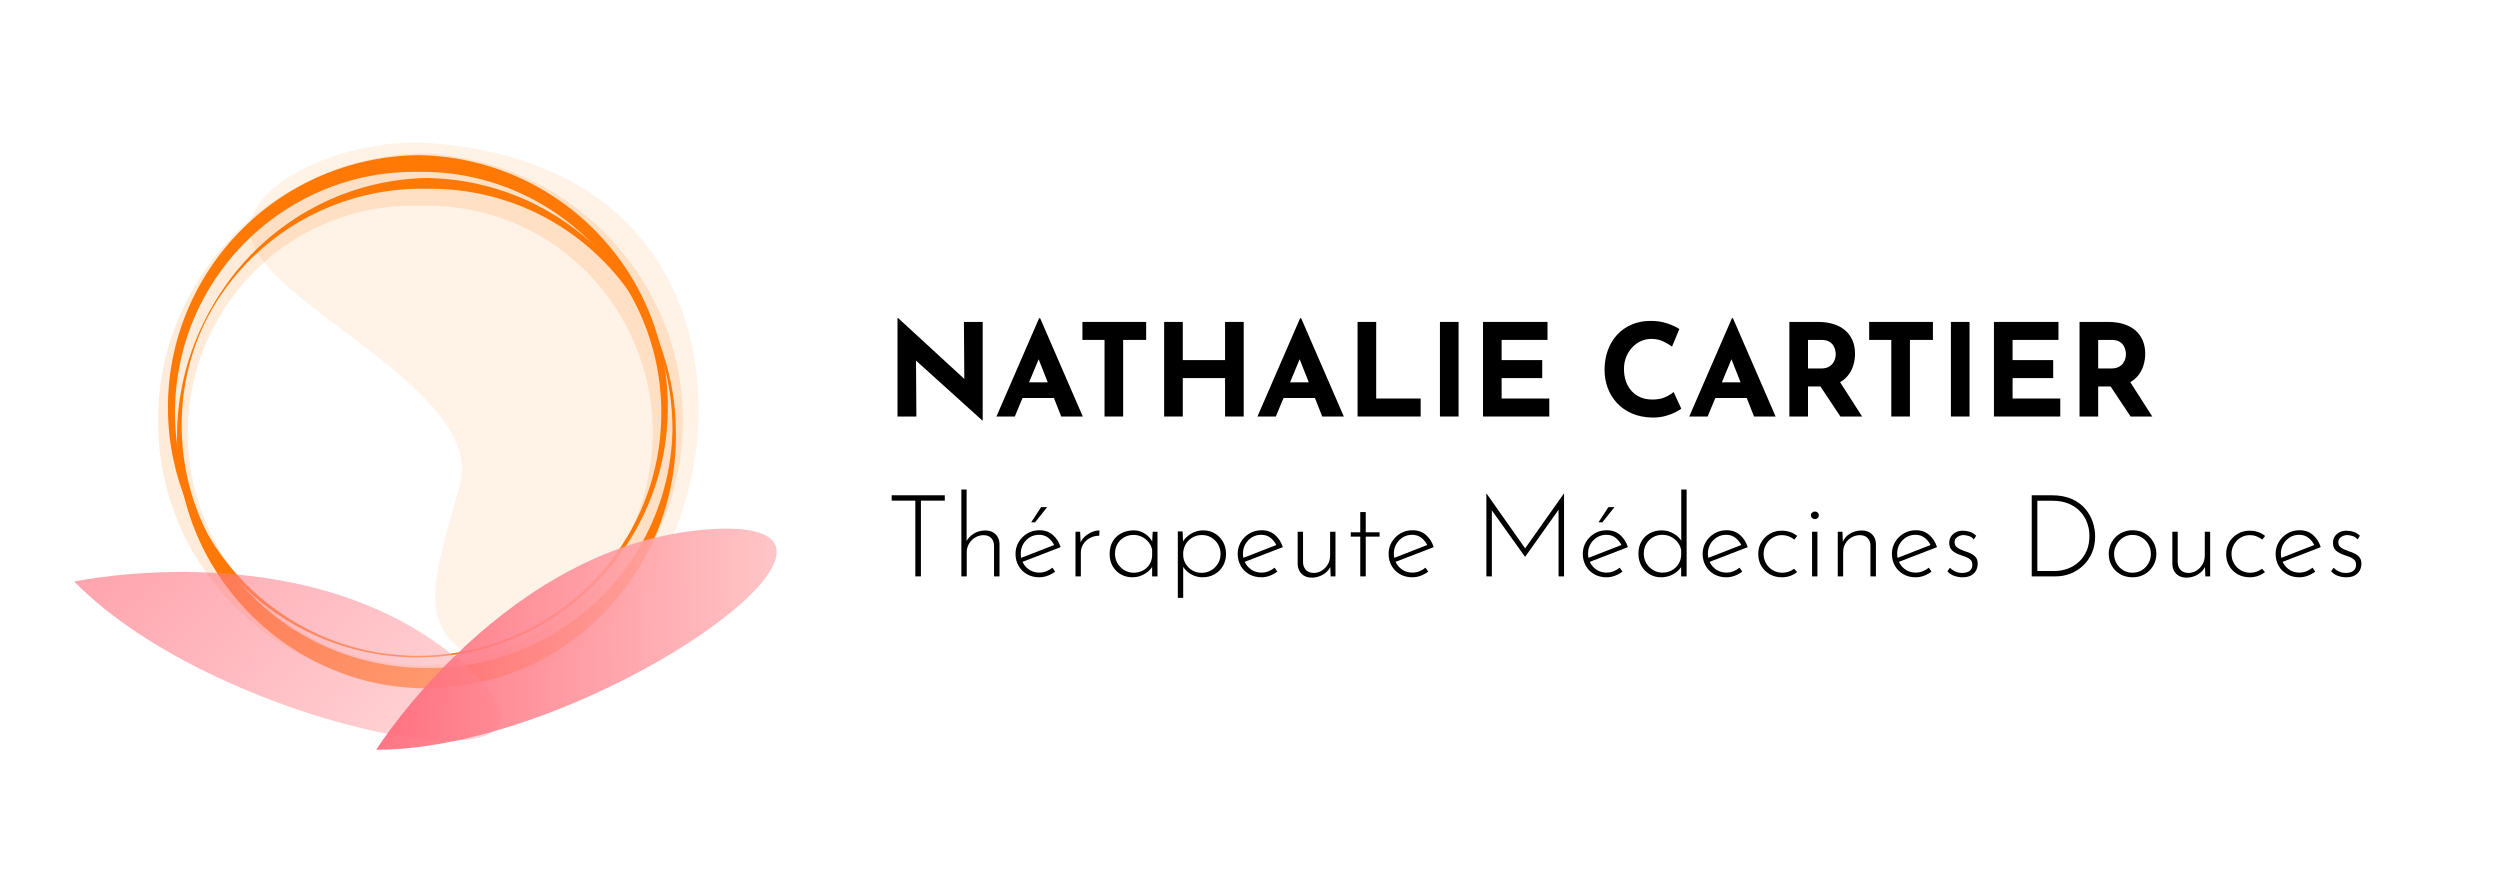 <?xml version="1.0" encoding="UTF-8" standalone="no"?><!DOCTYPE svg PUBLIC "-//W3C//DTD SVG 1.1//EN" "http://www.w3.org/Graphics/SVG/1.1/DTD/svg11.dtd"><svg width="100%" height="100%" viewBox="0 0 1459 521" version="1.1" xmlns="http://www.w3.org/2000/svg" xmlns:xlink="http://www.w3.org/1999/xlink" xml:space="preserve" xmlns:serif="http://www.serif.com/" style="fill-rule:evenodd;clip-rule:evenodd;stroke-linejoin:round;stroke-miterlimit:2;"><g id="LOGO"><path d="M250.889,83.505c-43.535,-3.166 -98.997,18.633 -104.831,46.484c-8.856,42.275 138.914,94.032 122.189,153.67c-16.724,59.638 -29.659,90.366 27.076,107.228c17.982,5.344 47.529,-12.907 71.451,-37.801c64.302,-66.914 71.264,-255.973 -115.885,-269.581Z" style="fill:#ffc088;fill-opacity:0.2;"/><g id="ENERGIE"><path d="M246.034,90.592l-2.073,-0.043c-16.822,0.232 -32.952,3.243 -47.964,8.609c-15.49,5.536 -29.795,13.542 -42.405,23.594c-17.451,13.908 -31.671,31.677 -41.361,52.004c-9.318,19.548 -14.473,41.448 -14.214,64.547c0.195,19.782 4.331,38.604 11.645,55.742c7.551,17.693 18.481,33.592 32.011,46.854c6.163,6.06 12.864,11.574 20.026,16.46c7.109,4.851 14.669,9.085 22.606,12.624c9.25,4.153 19.015,7.35 29.166,9.502c9.835,2.086 20.033,3.193 30.49,3.173c16.622,0.034 32.59,-2.77 47.475,-7.897c15.442,-5.319 29.724,-13.144 42.321,-23.035c5.218,-4.089 10.144,-8.534 14.757,-13.284c4.615,-4.753 8.915,-9.813 12.855,-15.158c8.929,-12.094 16.008,-25.632 20.876,-40.188c4.714,-14.092 7.349,-29.14 7.51,-44.793c0.141,-12.425 -1.292,-24.502 -4.081,-36.057c-2.891,-11.98 -7.253,-23.393 -12.889,-34.038c-2.401,-4.535 -5.035,-8.926 -7.882,-13.166c-2.861,-4.259 -5.941,-8.358 -9.221,-12.288c-13.545,-16.255 -30.546,-29.527 -49.856,-38.77c-18.176,-8.701 -38.405,-13.793 -59.792,-14.392Zm-5.028,9.675c-14.737,0.1 -28.948,2.481 -42.282,6.853c-14.802,4.854 -28.524,12.12 -40.702,21.335c-17.023,12.884 -31.054,29.54 -40.784,48.762c-9.455,18.679 -14.863,39.754 -15.113,62.086c-0.191,19.3 3.471,37.746 10.298,54.594c7.1,17.521 17.608,33.31 30.68,46.567c6.002,6.068 12.542,11.603 19.545,16.525c6.968,4.898 14.392,9.192 22.198,12.803c9.138,4.198 18.791,7.475 28.845,9.672c9.755,2.131 19.884,3.245 30.27,3.264c16.504,-0.033 32.361,-2.839 47.104,-8.031c15.26,-5.374 29.319,-13.301 41.702,-23.219c5.11,-4.101 9.937,-8.54 14.432,-13.296c4.49,-4.749 8.647,-9.813 12.452,-15.144c8.574,-12.031 15.338,-25.438 19.855,-39.83c4.346,-13.852 6.599,-28.612 6.442,-43.905c-0.138,-12.067 -1.778,-23.765 -4.754,-34.919c-3.067,-11.492 -7.563,-22.396 -13.26,-32.529c-2.416,-4.299 -5.053,-8.455 -7.891,-12.459c-2.845,-4.013 -5.896,-7.868 -9.134,-11.554c-13.304,-15.124 -29.797,-27.356 -48.415,-35.642c-17.871,-7.954 -37.705,-12.221 -58.533,-11.923l-1.479,-0.013l-1.476,0.003Z" style="fill:#ff7905;"/><path d="M249.075,103.884c-40.399,0.821 -76.58,17.937 -102.664,44.856c-10.533,10.871 -19.341,23.357 -26.284,36.968c-5.12,10.036 -9.264,20.662 -12.116,31.832c-2.772,10.855 -4.424,22.177 -4.656,33.865c-1,40.608 14.686,77.759 40.726,104.994c18.729,19.588 42.812,34.111 69.948,41.003c11.217,2.848 22.971,4.272 35.046,4.356c20.334,-0.247 39.731,-4.389 57.282,-12.061c18.063,-7.896 34.154,-19.411 47.518,-33.493c18.39,-19.379 31.483,-43.707 37.268,-70.694c2.354,-10.981 3.548,-22.389 3.306,-34.105c-0.083,-15.664 -2.752,-30.704 -7.317,-44.854c-7.127,-22.094 -19.139,-41.981 -34.98,-58.223c-26.219,-26.882 -62.6,-43.83 -103.077,-44.444Zm0,6.296c39.214,-0.595 75.014,14.767 101.058,40.168c15.998,15.603 28.436,34.943 35.554,56.673c4.572,13.958 6.843,28.91 6.761,44.384c-0.99,39.181 -17.69,74.282 -44.038,99.335c-13.206,12.556 -28.89,22.41 -46.11,29.184c-16.484,6.484 -34.421,10.102 -53.225,9.874c-11.135,0.077 -21.963,-1.205 -32.369,-3.57c-10.778,-2.45 -21.101,-6.07 -30.814,-10.793c-13.251,-6.444 -25.393,-14.819 -35.956,-24.89c-26.257,-25.033 -42.923,-60.045 -43.886,-99.14c-0.228,-11.527 0.857,-22.77 3.271,-33.551c2.501,-11.172 6.307,-21.882 11.403,-31.84c6.905,-13.492 16.1,-25.631 26.882,-36.079c26.185,-25.372 62.172,-40.553 101.469,-39.755Z" style="fill:#ff7905;"/><path d="M245.315,89.539c-43.587,1.351 -82.627,19.837 -110.382,49.265c-27.168,28.805 -43.804,67.714 -42.63,110.382c0.86,41.911 18.587,79.437 46.482,106.53c27.582,26.789 65.081,43.533 106.53,43.175c41.467,0.407 79.013,-16.295 106.624,-43.081c27.935,-27.1 45.661,-64.676 46.522,-106.624c1.15,-42.695 -15.515,-81.623 -42.716,-110.43c-27.778,-29.417 -66.834,-47.891 -110.43,-49.217Zm-0,30.548c36.119,-1.098 69.332,12.381 93.704,35.395c24.972,23.581 40.898,56.692 41.895,93.704c0.775,37.749 -13.702,72.371 -38.089,97.51c-24.686,25.447 -59.293,41.156 -97.51,41.531c-38.236,-0.33 -72.892,-15.993 -97.604,-41.437c-24.426,-25.149 -38.905,-59.818 -38.13,-97.604c1.019,-37.041 16.976,-70.167 41.982,-93.752c24.393,-23.006 57.623,-36.466 93.752,-35.347Z" style="fill:#ff7905;fill-opacity:0.15;"/></g><path d="M43.338,339.396c0,-0 140.632,-30.31 229.187,50.028c88.555,80.337 -142.815,38.47 -229.187,-50.028Z" style="fill:url(#_Linear1);"/><path d="M219.552,437.555c-0,0 76.725,-121.693 196.082,-128.768c119.357,-7.075 -72.421,128.963 -196.082,128.768Z" style="fill:url(#_Linear2);"/></g><g><path d="M573.199,245.325l-41.85,-37.8l3.225,1.8l0.225,33.75l-11.025,0l-0,-57.375l0.45,0l40.95,37.65l-2.4,-1.05l-0.225,-34.425l10.95,0l-0,57.45l-0.3,0Z" style="fill-rule:nonzero;"/><path d="M581.524,243.075l24.9,-57.375l0.6,0l24.9,57.375l-12.6,0l-15.9,-40.35l7.875,-5.4l-19.05,45.75l-10.725,0Zm17.025,-19.95l16.575,0l3.825,9.15l-23.775,0l3.375,-9.15Z" style="fill-rule:nonzero;"/><path d="M631.699,187.875l37.2,0l-0,10.5l-13.425,0l-0,44.7l-10.875,0l-0,-44.7l-12.9,0l-0,-10.5Z" style="fill-rule:nonzero;"/><path d="M725.824,187.875l-0,55.2l-10.875,0l-0,-22.425l-24.675,0l-0,22.425l-10.875,0l-0,-55.2l10.875,0l-0,22.275l24.675,0l-0,-22.275l10.875,0Z" style="fill-rule:nonzero;"/><path d="M733.849,243.075l24.9,-57.375l0.6,0l24.9,57.375l-12.6,0l-15.9,-40.35l7.875,-5.4l-19.05,45.75l-10.725,0Zm17.025,-19.95l16.575,0l3.825,9.15l-23.775,0l3.375,-9.15Z" style="fill-rule:nonzero;"/><path d="M792.274,187.875l10.875,0l-0,44.7l25.95,0l-0,10.5l-36.825,0l-0,-55.2Z" style="fill-rule:nonzero;"/><rect x="840.349" y="187.875" width="10.875" height="55.2" style="fill-rule:nonzero;"/><path d="M865.474,187.875l37.65,0l-0,10.5l-26.775,0l-0,11.775l23.7,0l-0,10.5l-23.7,0l-0,11.925l27.825,0l-0,10.5l-38.7,0l-0,-55.2Z" style="fill-rule:nonzero;"/><path d="M981.199,238.5c-0.6,0.5 -1.713,1.175 -3.338,2.025c-1.625,0.85 -3.612,1.6 -5.962,2.25c-2.35,0.65 -4.95,0.95 -7.8,0.9c-4.35,-0.1 -8.238,-0.887 -11.663,-2.362c-3.425,-1.475 -6.325,-3.488 -8.7,-6.038c-2.375,-2.55 -4.187,-5.475 -5.437,-8.775c-1.25,-3.3 -1.875,-6.825 -1.875,-10.575c-0,-4.2 0.637,-8.05 1.912,-11.55c1.275,-3.5 3.1,-6.525 5.475,-9.075c2.375,-2.55 5.213,-4.525 8.513,-5.925c3.3,-1.4 6.95,-2.1 10.95,-2.1c3.7,0 6.975,0.5 9.825,1.5c2.85,1 5.175,2.075 6.975,3.225l-4.275,10.275c-1.25,-0.95 -2.913,-1.937 -4.988,-2.962c-2.075,-1.025 -4.462,-1.538 -7.162,-1.538c-2.1,0 -4.113,0.438 -6.038,1.313c-1.925,0.875 -3.625,2.112 -5.1,3.712c-1.475,1.6 -2.637,3.463 -3.487,5.588c-0.85,2.125 -1.275,4.437 -1.275,6.937c-0,2.65 0.387,5.075 1.162,7.275c0.775,2.2 1.888,4.088 3.338,5.663c1.45,1.575 3.187,2.787 5.212,3.637c2.025,0.85 4.313,1.275 6.863,1.275c2.95,0 5.475,-0.475 7.575,-1.425c2.1,-0.95 3.7,-1.95 4.8,-3l4.5,9.75Z" style="fill-rule:nonzero;"/><path d="M985.849,243.075l24.9,-57.375l0.6,0l24.9,57.375l-12.6,0l-15.9,-40.35l7.875,-5.4l-19.05,45.75l-10.725,0Zm17.025,-19.95l16.575,0l3.825,9.15l-23.775,0l3.375,-9.15Z" style="fill-rule:nonzero;"/><path d="M1061,187.875c3.45,0 6.525,0.438 9.225,1.313c2.7,0.875 4.962,2.125 6.787,3.75c1.825,1.625 3.213,3.575 4.163,5.85c0.95,2.275 1.425,4.837 1.425,7.687c-0,2.25 -0.338,4.5 -1.013,6.75c-0.675,2.25 -1.775,4.3 -3.3,6.15c-1.525,1.85 -3.537,3.338 -6.037,4.463c-2.5,1.125 -5.6,1.687 -9.3,1.687l-7.8,0l-0,17.55l-10.875,0l-0,-55.2l16.725,0Zm1.875,27.15c1.65,0 3.025,-0.275 4.125,-0.825c1.1,-0.55 1.962,-1.25 2.587,-2.1c0.625,-0.85 1.075,-1.737 1.35,-2.662c0.275,-0.925 0.413,-1.788 0.413,-2.588c-0,-0.6 -0.088,-1.362 -0.263,-2.287c-0.175,-0.925 -0.537,-1.863 -1.087,-2.813c-0.55,-0.95 -1.388,-1.75 -2.513,-2.4c-1.125,-0.65 -2.637,-0.975 -4.537,-0.975l-7.8,0l-0,16.65l7.725,0Zm10.2,6.75l13.65,21.3l-12.675,0l-13.95,-21l12.975,-0.3Z" style="fill-rule:nonzero;"/><path d="M1090.85,187.875l37.2,0l-0,10.5l-13.425,0l-0,44.7l-10.875,0l-0,-44.7l-12.9,0l-0,-10.5Z" style="fill-rule:nonzero;"/><rect x="1138.55" y="187.875" width="10.875" height="55.2" style="fill-rule:nonzero;"/><path d="M1163.67,187.875l37.65,0l-0,10.5l-26.775,0l-0,11.775l23.7,0l-0,10.5l-23.7,0l-0,11.925l27.825,0l-0,10.5l-38.7,0l-0,-55.2Z" style="fill-rule:nonzero;"/><path d="M1230.35,187.875c3.45,0 6.525,0.438 9.225,1.313c2.7,0.875 4.962,2.125 6.787,3.75c1.825,1.625 3.213,3.575 4.163,5.85c0.95,2.275 1.425,4.837 1.425,7.687c-0,2.25 -0.338,4.5 -1.013,6.75c-0.675,2.25 -1.775,4.3 -3.3,6.15c-1.525,1.85 -3.537,3.338 -6.037,4.463c-2.5,1.125 -5.6,1.687 -9.3,1.687l-7.8,0l-0,17.55l-10.875,0l-0,-55.2l16.725,0Zm1.875,27.15c1.65,0 3.025,-0.275 4.125,-0.825c1.1,-0.55 1.962,-1.25 2.587,-2.1c0.625,-0.85 1.075,-1.737 1.35,-2.662c0.275,-0.925 0.413,-1.788 0.413,-2.588c-0,-0.6 -0.088,-1.362 -0.263,-2.287c-0.175,-0.925 -0.537,-1.863 -1.087,-2.813c-0.55,-0.95 -1.388,-1.75 -2.513,-2.4c-1.125,-0.65 -2.637,-0.975 -4.537,-0.975l-7.8,0l-0,16.65l7.725,0Zm10.2,6.75l13.65,21.3l-12.675,0l-13.95,-21l12.975,-0.3Z" style="fill-rule:nonzero;"/><path d="M520.382,289.045l31,-0l0,3.133l-13.933,-0l-0,44.2l-3.267,-0l0,-44.2l-13.8,-0l0,-3.133Z" style="fill-rule:nonzero;"/><path d="M561.049,336.378l-0,-50.667l3.067,0l-0,31.534l-0.2,-1.134c0.888,-1.822 2.322,-3.366 4.3,-4.633c1.977,-1.267 4.255,-1.9 6.833,-1.9c2.444,-0 4.422,0.722 5.933,2.167c1.511,1.444 2.289,3.322 2.334,5.633l-0,19l-3.2,-0l-0,-18.133c-0.045,-1.689 -0.578,-3.089 -1.6,-4.2c-1.023,-1.112 -2.512,-1.689 -4.467,-1.734c-1.733,0 -3.356,0.445 -4.867,1.334c-1.511,0.888 -2.722,2.088 -3.633,3.6c-0.911,1.511 -1.367,3.222 -1.367,5.133l0,14l-3.133,-0Z" style="fill-rule:nonzero;"/><path d="M606.516,336.911c-2.712,0 -5.112,-0.6 -7.2,-1.8c-2.089,-1.2 -3.723,-2.833 -4.9,-4.9c-1.178,-2.066 -1.767,-4.389 -1.767,-6.966c-0,-2.534 0.622,-4.845 1.867,-6.934c1.244,-2.089 2.922,-3.755 5.033,-5c2.111,-1.244 4.455,-1.866 7.033,-1.866c3.111,-0 5.722,0.911 7.834,2.733c2.111,1.822 3.633,4.2 4.566,7.133l-22.8,8.8l-0.933,-2.266l20.867,-8.134l-0.667,0.934c-0.756,-1.778 -1.9,-3.312 -3.433,-4.6c-1.534,-1.289 -3.412,-1.934 -5.634,-1.934c-2,0 -3.8,0.489 -5.4,1.467c-1.6,0.978 -2.878,2.289 -3.833,3.933c-0.956,1.645 -1.433,3.511 -1.433,5.6c-0,1.956 0.455,3.778 1.366,5.467c0.911,1.689 2.189,3.044 3.834,4.067c1.644,1.022 3.533,1.533 5.666,1.533c1.422,-0 2.789,-0.267 4.1,-0.8c1.311,-0.533 2.478,-1.222 3.5,-2.067l1.6,2.267c-1.244,0.978 -2.678,1.778 -4.3,2.4c-1.622,0.622 -3.278,0.933 -4.966,0.933Zm4.6,-40.933l-7.067,8.867l-2.267,-0l5.8,-8.867l3.534,-0Z" style="fill-rule:nonzero;"/><path d="M630.382,310.311l0.334,8l-0.4,-1c0.577,-1.6 1.488,-2.978 2.733,-4.133c1.244,-1.156 2.633,-2.045 4.167,-2.667c1.533,-0.622 3.011,-0.933 4.433,-0.933l-0.133,3.067c-2,-0 -3.812,0.444 -5.434,1.333c-1.622,0.889 -2.911,2.078 -3.866,3.567c-0.956,1.488 -1.434,3.166 -1.434,5.033l0,13.8l-3.133,-0l-0,-26.067l2.733,0Z" style="fill-rule:nonzero;"/><path d="M660.916,336.911c-2.489,0 -4.745,-0.566 -6.767,-1.7c-2.022,-1.133 -3.622,-2.722 -4.8,-4.766c-1.178,-2.045 -1.767,-4.423 -1.767,-7.134c0,-2.889 0.622,-5.366 1.867,-7.433c1.244,-2.067 2.933,-3.645 5.067,-4.733c2.133,-1.089 4.555,-1.634 7.266,-1.634c2.311,0 4.5,0.689 6.567,2.067c2.067,1.378 3.544,3.111 4.433,5.2l-0.466,0.933l0.4,-7.4l2.8,0l-0,26.067l-3.134,-0l0,-8.067l0.667,1.2c-0.311,0.889 -0.845,1.767 -1.6,2.634c-0.756,0.866 -1.678,1.666 -2.767,2.4c-1.089,0.733 -2.289,1.311 -3.6,1.733c-1.311,0.422 -2.7,0.633 -4.166,0.633Zm0.666,-2.666c1.956,-0 3.722,-0.412 5.3,-1.234c1.578,-0.822 2.856,-1.966 3.834,-3.433c0.977,-1.467 1.533,-3.156 1.666,-5.067l0,-3.733c-0.355,-1.645 -1.055,-3.111 -2.1,-4.4c-1.044,-1.289 -2.322,-2.311 -3.833,-3.067c-1.511,-0.755 -3.156,-1.133 -4.933,-1.133c-1.956,-0 -3.756,0.455 -5.4,1.367c-1.645,0.911 -2.956,2.188 -3.934,3.833c-0.978,1.644 -1.466,3.578 -1.466,5.8c-0,2.044 0.488,3.9 1.466,5.567c0.978,1.666 2.3,3 3.967,4c1.667,1 3.478,1.5 5.433,1.5Z" style="fill-rule:nonzero;"/><path d="M701.782,336.911c-2.489,0 -4.822,-0.655 -7,-1.966c-2.178,-1.312 -3.778,-3.012 -4.8,-5.1l0.534,-1.134l-0,20.2l-3.134,0l0,-38.8l2.8,0l0.334,8.534l-0.6,-1.934c1.155,-2.089 2.844,-3.811 5.066,-5.166c2.222,-1.356 4.645,-2.034 7.267,-2.034c2.489,0 4.733,0.6 6.733,1.8c2,1.2 3.589,2.834 4.767,4.9c1.178,2.067 1.767,4.434 1.767,7.1c-0,2.622 -0.612,4.967 -1.834,7.034c-1.222,2.066 -2.866,3.677 -4.933,4.833c-2.067,1.155 -4.389,1.733 -6.967,1.733Zm-0.533,-2.6c2.044,0 3.9,-0.489 5.567,-1.466c1.666,-0.978 3,-2.3 4,-3.967c1,-1.667 1.5,-3.522 1.5,-5.567c-0,-2.089 -0.489,-3.966 -1.467,-5.633c-0.978,-1.667 -2.278,-2.989 -3.9,-3.967c-1.622,-0.978 -3.456,-1.466 -5.5,-1.466c-1.956,-0 -3.733,0.444 -5.333,1.333c-1.6,0.889 -2.889,2.089 -3.867,3.6c-0.978,1.511 -1.556,3.222 -1.733,5.133l-0,2.134c0.133,1.822 0.7,3.488 1.7,5c1,1.511 2.288,2.7 3.866,3.566c1.578,0.867 3.3,1.3 5.167,1.3Z" style="fill-rule:nonzero;"/><path d="M736.182,336.911c-2.711,0 -5.111,-0.6 -7.2,-1.8c-2.089,-1.2 -3.722,-2.833 -4.9,-4.9c-1.178,-2.066 -1.766,-4.389 -1.766,-6.966c-0,-2.534 0.622,-4.845 1.866,-6.934c1.245,-2.089 2.922,-3.755 5.034,-5c2.111,-1.244 4.455,-1.866 7.033,-1.866c3.111,-0 5.722,0.911 7.833,2.733c2.111,1.822 3.634,4.2 4.567,7.133l-22.8,8.8l-0.933,-2.266l20.866,-8.134l-0.666,0.934c-0.756,-1.778 -1.9,-3.312 -3.434,-4.6c-1.533,-1.289 -3.411,-1.934 -5.633,-1.934c-2,0 -3.8,0.489 -5.4,1.467c-1.6,0.978 -2.878,2.289 -3.833,3.933c-0.956,1.645 -1.434,3.511 -1.434,5.6c0,1.956 0.456,3.778 1.367,5.467c0.911,1.689 2.189,3.044 3.833,4.067c1.645,1.022 3.534,1.533 5.667,1.533c1.422,-0 2.789,-0.267 4.1,-0.8c1.311,-0.533 2.478,-1.222 3.5,-2.067l1.6,2.267c-1.245,0.978 -2.678,1.778 -4.3,2.4c-1.622,0.622 -3.278,0.933 -4.967,0.933Z" style="fill-rule:nonzero;"/><path d="M765.516,337.111c-2.445,0 -4.4,-0.722 -5.867,-2.166c-1.467,-1.445 -2.245,-3.323 -2.333,-5.634l-0,-19l3.133,0l-0,18.067c0.089,1.689 0.633,3.089 1.633,4.2c1,1.111 2.5,1.711 4.5,1.8c1.689,-0 3.267,-0.445 4.734,-1.333c1.466,-0.889 2.655,-2.1 3.566,-3.634c0.911,-1.533 1.367,-3.278 1.367,-5.233l-0,-13.867l3.133,0l0,26.067l-2.8,-0l-0.333,-8.2l0.467,1.8c-0.445,1.333 -1.234,2.544 -2.367,3.633c-1.133,1.089 -2.467,1.945 -4,2.567c-1.533,0.622 -3.145,0.933 -4.833,0.933Z" style="fill-rule:nonzero;"/><path d="M793.849,298.845l3.2,-0l-0,11.8l8.067,-0l-0,2.533l-8.067,-0l-0,23.2l-3.2,-0l-0,-23.2l-5.533,-0l-0,-2.533l5.533,-0l-0,-11.8Z" style="fill-rule:nonzero;"/><path d="M824.249,336.911c-2.711,0 -5.111,-0.6 -7.2,-1.8c-2.089,-1.2 -3.722,-2.833 -4.9,-4.9c-1.178,-2.066 -1.767,-4.389 -1.767,-6.966c0,-2.534 0.622,-4.845 1.867,-6.934c1.244,-2.089 2.922,-3.755 5.033,-5c2.111,-1.244 4.456,-1.866 7.034,-1.866c3.111,-0 5.722,0.911 7.833,2.733c2.111,1.822 3.633,4.2 4.567,7.133l-22.8,8.8l-0.934,-2.266l20.867,-8.134l-0.667,0.934c-0.755,-1.778 -1.9,-3.312 -3.433,-4.6c-1.533,-1.289 -3.411,-1.934 -5.633,-1.934c-2,0 -3.8,0.489 -5.4,1.467c-1.6,0.978 -2.878,2.289 -3.834,3.933c-0.955,1.645 -1.433,3.511 -1.433,5.6c-0,1.956 0.455,3.778 1.367,5.467c0.911,1.689 2.188,3.044 3.833,4.067c1.644,1.022 3.533,1.533 5.667,1.533c1.422,-0 2.788,-0.267 4.1,-0.8c1.311,-0.533 2.477,-1.222 3.5,-2.067l1.6,2.267c-1.245,0.978 -2.678,1.778 -4.3,2.4c-1.623,0.622 -3.278,0.933 -4.967,0.933Z" style="fill-rule:nonzero;"/><path d="M867.449,336.378l-0,-48.4l0.067,-0l23.333,33.133l-1.4,-0.2l23.267,-32.933l0.066,-0l0,48.4l-3.2,-0l0,-40.867l0.267,1.6l-19.733,27.8l-0.134,0l-19.866,-27.8l0.533,-1.466l-0,40.733l-3.2,-0Z" style="fill-rule:nonzero;"/><path d="M937.582,336.911c-2.711,0 -5.111,-0.6 -7.2,-1.8c-2.089,-1.2 -3.722,-2.833 -4.9,-4.9c-1.178,-2.066 -1.766,-4.389 -1.766,-6.966c-0,-2.534 0.622,-4.845 1.866,-6.934c1.245,-2.089 2.922,-3.755 5.034,-5c2.111,-1.244 4.455,-1.866 7.033,-1.866c3.111,-0 5.722,0.911 7.833,2.733c2.111,1.822 3.634,4.2 4.567,7.133l-22.8,8.8l-0.933,-2.266l20.866,-8.134l-0.666,0.934c-0.756,-1.778 -1.9,-3.312 -3.434,-4.6c-1.533,-1.289 -3.411,-1.934 -5.633,-1.934c-2,0 -3.8,0.489 -5.4,1.467c-1.6,0.978 -2.878,2.289 -3.833,3.933c-0.956,1.645 -1.434,3.511 -1.434,5.6c0,1.956 0.456,3.778 1.367,5.467c0.911,1.689 2.189,3.044 3.833,4.067c1.645,1.022 3.534,1.533 5.667,1.533c1.422,-0 2.789,-0.267 4.1,-0.8c1.311,-0.533 2.478,-1.222 3.5,-2.067l1.6,2.267c-1.245,0.978 -2.678,1.778 -4.3,2.4c-1.622,0.622 -3.278,0.933 -4.967,0.933Zm4.6,-40.933l-7.066,8.867l-2.267,-0l5.8,-8.867l3.533,-0Z" style="fill-rule:nonzero;"/><path d="M969.382,336.911c-2.444,0 -4.666,-0.589 -6.666,-1.766c-2,-1.178 -3.589,-2.812 -4.767,-4.9c-1.178,-2.089 -1.767,-4.445 -1.767,-7.067c0,-2.8 0.6,-5.222 1.8,-7.267c1.2,-2.044 2.834,-3.622 4.9,-4.733c2.067,-1.111 4.345,-1.667 6.834,-1.667c2.488,0 4.855,0.645 7.1,1.934c2.244,1.288 3.877,2.977 4.9,5.066l-0.534,1.467l0,-32.267l3.134,0l-0,50.667l-3.2,-0l-0,-8l0.666,1.467c-1.111,2.088 -2.778,3.788 -5,5.1c-2.222,1.311 -4.689,1.966 -7.4,1.966Zm0.8,-2.733c2,-0 3.8,-0.433 5.4,-1.3c1.6,-0.867 2.889,-2.045 3.867,-3.533c0.978,-1.489 1.533,-3.167 1.667,-5.034l-0,-3.333c-0.312,-1.689 -1,-3.2 -2.067,-4.533c-1.067,-1.334 -2.356,-2.389 -3.867,-3.167c-1.511,-0.778 -3.178,-1.167 -5,-1.167c-2,0 -3.822,0.467 -5.466,1.4c-1.645,0.934 -2.956,2.222 -3.934,3.867c-0.978,1.644 -1.466,3.555 -1.466,5.733c-0,2.045 0.488,3.9 1.466,5.567c0.978,1.667 2.3,3 3.967,4c1.667,1 3.478,1.5 5.433,1.5Z" style="fill-rule:nonzero;"/><path d="M1007.52,336.911c-2.712,0 -5.112,-0.6 -7.2,-1.8c-2.089,-1.2 -3.723,-2.833 -4.9,-4.9c-1.178,-2.066 -1.767,-4.389 -1.767,-6.966c-0,-2.534 0.622,-4.845 1.867,-6.934c1.244,-2.089 2.922,-3.755 5.033,-5c2.111,-1.244 4.455,-1.866 7.033,-1.866c3.111,-0 5.722,0.911 7.834,2.733c2.111,1.822 3.633,4.2 4.566,7.133l-22.8,8.8l-0.933,-2.266l20.867,-8.134l-0.667,0.934c-0.756,-1.778 -1.9,-3.312 -3.433,-4.6c-1.534,-1.289 -3.412,-1.934 -5.634,-1.934c-2,0 -3.8,0.489 -5.4,1.467c-1.6,0.978 -2.878,2.289 -3.833,3.933c-0.956,1.645 -1.433,3.511 -1.433,5.6c-0,1.956 0.455,3.778 1.366,5.467c0.911,1.689 2.189,3.044 3.834,4.067c1.644,1.022 3.533,1.533 5.666,1.533c1.422,-0 2.789,-0.267 4.1,-0.8c1.311,-0.533 2.478,-1.222 3.5,-2.067l1.6,2.267c-1.244,0.978 -2.678,1.778 -4.3,2.4c-1.622,0.622 -3.278,0.933 -4.966,0.933Z" style="fill-rule:nonzero;"/><path d="M1048.78,333.845c-1.2,0.977 -2.555,1.733 -4.066,2.266c-1.512,0.534 -3.089,0.8 -4.734,0.8c-2.666,0 -5.044,-0.589 -7.133,-1.766c-2.089,-1.178 -3.733,-2.789 -4.933,-4.834c-1.2,-2.044 -1.8,-4.378 -1.8,-7c-0,-2.622 0.622,-4.955 1.866,-7c1.245,-2.044 2.9,-3.655 4.967,-4.833c2.067,-1.178 4.322,-1.767 6.767,-1.767c1.822,0 3.511,0.267 5.066,0.8c1.556,0.534 2.911,1.289 4.067,2.267l-1.667,2.133c-0.933,-0.755 -2.022,-1.378 -3.266,-1.866c-1.245,-0.489 -2.578,-0.734 -4,-0.734c-1.956,0 -3.745,0.489 -5.367,1.467c-1.622,0.978 -2.911,2.3 -3.867,3.967c-0.955,1.666 -1.433,3.522 -1.433,5.566c-0,2 0.478,3.834 1.433,5.5c0.956,1.667 2.267,2.989 3.934,3.967c1.666,0.978 3.522,1.467 5.566,1.467c1.334,-0 2.578,-0.212 3.734,-0.634c1.155,-0.422 2.2,-0.989 3.133,-1.7l1.733,1.934Z" style="fill-rule:nonzero;"/><path d="M1057.52,310.311l3.133,0l-0,26.067l-3.133,-0l-0,-26.067Zm-0.667,-9.6c-0,-0.622 0.244,-1.144 0.733,-1.566c0.489,-0.423 1.022,-0.634 1.6,-0.634c0.622,0 1.156,0.211 1.6,0.634c0.445,0.422 0.667,0.944 0.667,1.566c-0,0.667 -0.222,1.211 -0.667,1.634c-0.444,0.422 -0.978,0.633 -1.6,0.633c-0.578,-0 -1.111,-0.222 -1.6,-0.667c-0.489,-0.444 -0.733,-0.978 -0.733,-1.6Z" style="fill-rule:nonzero;"/><path d="M1075.25,310.311l0.333,8.2l-0.4,-1.6c0.756,-2.266 2.189,-4.055 4.3,-5.366c2.111,-1.312 4.456,-1.967 7.034,-1.967c2.444,-0 4.422,0.722 5.933,2.167c1.511,1.444 2.289,3.322 2.333,5.633l0,19l-3.2,-0l0,-18.133c-0.044,-1.689 -0.578,-3.089 -1.6,-4.2c-1.022,-1.112 -2.511,-1.689 -4.466,-1.734c-1.734,0 -3.356,0.422 -4.867,1.267c-1.511,0.844 -2.722,2.022 -3.633,3.533c-0.912,1.511 -1.367,3.267 -1.367,5.267l-0,14l-3.133,-0l-0,-26.067l2.733,0Z" style="fill-rule:nonzero;"/><path d="M1117.98,336.911c-2.711,0 -5.111,-0.6 -7.2,-1.8c-2.089,-1.2 -3.722,-2.833 -4.9,-4.9c-1.178,-2.066 -1.766,-4.389 -1.766,-6.966c-0,-2.534 0.622,-4.845 1.866,-6.934c1.245,-2.089 2.922,-3.755 5.034,-5c2.111,-1.244 4.455,-1.866 7.033,-1.866c3.111,-0 5.722,0.911 7.833,2.733c2.111,1.822 3.634,4.2 4.567,7.133l-22.8,8.8l-0.933,-2.266l20.866,-8.134l-0.666,0.934c-0.756,-1.778 -1.9,-3.312 -3.434,-4.6c-1.533,-1.289 -3.411,-1.934 -5.633,-1.934c-2,0 -3.8,0.489 -5.4,1.467c-1.6,0.978 -2.878,2.289 -3.833,3.933c-0.956,1.645 -1.434,3.511 -1.434,5.6c0,1.956 0.456,3.778 1.367,5.467c0.911,1.689 2.189,3.044 3.833,4.067c1.645,1.022 3.534,1.533 5.667,1.533c1.422,-0 2.789,-0.267 4.1,-0.8c1.311,-0.533 2.478,-1.222 3.5,-2.067l1.6,2.267c-1.245,0.978 -2.678,1.778 -4.3,2.4c-1.622,0.622 -3.278,0.933 -4.967,0.933Z" style="fill-rule:nonzero;"/><path d="M1145.25,336.911c-1.511,0 -3.089,-0.278 -4.733,-0.833c-1.645,-0.556 -2.978,-1.456 -4,-2.7l1.466,-2.067c0.889,0.934 1.945,1.678 3.167,2.234c1.222,0.555 2.522,0.833 3.9,0.833c1.022,-0 1.989,-0.145 2.9,-0.433c0.911,-0.289 1.655,-0.789 2.233,-1.5c0.578,-0.712 0.867,-1.667 0.867,-2.867c-0,-1.245 -0.345,-2.2 -1.033,-2.867c-0.689,-0.666 -1.556,-1.211 -2.6,-1.633c-1.045,-0.422 -2.145,-0.811 -3.3,-1.167c-1.912,-0.622 -3.478,-1.466 -4.7,-2.533c-1.223,-1.067 -1.834,-2.578 -1.834,-4.533c0,-1.423 0.345,-2.667 1.034,-3.734c0.688,-1.066 1.633,-1.9 2.833,-2.5c1.2,-0.6 2.555,-0.9 4.067,-0.9c1.377,0 2.744,0.222 4.1,0.667c1.355,0.444 2.588,1.2 3.7,2.267l-1.4,2.2c-0.712,-0.978 -1.656,-1.645 -2.834,-2c-1.178,-0.356 -2.211,-0.556 -3.1,-0.6c-0.755,-0 -1.544,0.155 -2.366,0.466c-0.823,0.311 -1.512,0.767 -2.067,1.367c-0.556,0.6 -0.833,1.389 -0.833,2.367c-0,1.022 0.288,1.855 0.866,2.5c0.578,0.644 1.322,1.166 2.234,1.566c0.911,0.4 1.855,0.778 2.833,1.134c1.289,0.4 2.5,0.877 3.633,1.433c1.134,0.555 2.067,1.289 2.8,2.2c0.734,0.911 1.1,2.122 1.1,3.633c0,1.511 -0.333,2.878 -1,4.1c-0.666,1.222 -1.655,2.178 -2.966,2.867c-1.312,0.689 -2.967,1.033 -4.967,1.033Z" style="fill-rule:nonzero;"/><path d="M1185.72,336.378l-0,-47.333l11.666,-0c4.578,-0 8.478,0.722 11.7,2.166c3.222,1.445 5.834,3.345 7.834,5.7c2,2.356 3.466,4.934 4.4,7.734c0.933,2.8 1.4,5.577 1.4,8.333c-0,3.6 -0.623,6.833 -1.867,9.7c-1.245,2.867 -2.945,5.322 -5.1,7.367c-2.156,2.044 -4.611,3.611 -7.367,4.7c-2.755,1.088 -5.666,1.633 -8.733,1.633l-13.933,-0Zm3.266,-3.133l9.8,-0c2.845,-0 5.511,-0.467 8,-1.4c2.489,-0.934 4.678,-2.289 6.567,-4.067c1.889,-1.778 3.367,-3.922 4.433,-6.433c1.067,-2.512 1.6,-5.367 1.6,-8.567c0,-2.711 -0.455,-5.3 -1.366,-7.767c-0.912,-2.466 -2.278,-4.655 -4.1,-6.566c-1.823,-1.912 -4.067,-3.423 -6.734,-4.534c-2.666,-1.111 -5.778,-1.666 -9.333,-1.666l-8.867,-0l0,41Z" style="fill-rule:nonzero;"/><path d="M1230.65,323.178c-0,-2.533 0.611,-4.845 1.833,-6.933c1.222,-2.089 2.889,-3.745 5,-4.967c2.111,-1.222 4.478,-1.833 7.1,-1.833c2.667,-0 5.045,0.611 7.134,1.833c2.088,1.222 3.733,2.878 4.933,4.967c1.2,2.088 1.8,4.4 1.8,6.933c-0,2.533 -0.6,4.844 -1.8,6.933c-1.2,2.089 -2.856,3.745 -4.967,4.967c-2.111,1.222 -4.478,1.833 -7.1,1.833c-2.666,0 -5.044,-0.589 -7.133,-1.766c-2.089,-1.178 -3.745,-2.8 -4.967,-4.867c-1.222,-2.067 -1.833,-4.433 -1.833,-7.1Zm3.133,0.067c0,2.044 0.478,3.9 1.434,5.566c0.955,1.667 2.244,2.989 3.866,3.967c1.622,0.978 3.434,1.467 5.434,1.467c2,-0 3.811,-0.489 5.433,-1.467c1.622,-0.978 2.911,-2.3 3.867,-3.967c0.955,-1.666 1.433,-3.522 1.433,-5.566c-0,-2.045 -0.478,-3.9 -1.433,-5.567c-0.956,-1.667 -2.245,-3 -3.867,-4c-1.622,-1 -3.433,-1.5 -5.433,-1.5c-2.045,-0 -3.878,0.522 -5.5,1.567c-1.623,1.044 -2.9,2.411 -3.834,4.1c-0.933,1.688 -1.4,3.488 -1.4,5.4Z" style="fill-rule:nonzero;"/><path d="M1275.98,337.111c-2.444,0 -4.4,-0.722 -5.866,-2.166c-1.467,-1.445 -2.245,-3.323 -2.334,-5.634l0,-19l3.134,0l-0,18.067c0.088,1.689 0.633,3.089 1.633,4.2c1,1.111 2.5,1.711 4.5,1.8c1.689,-0 3.267,-0.445 4.733,-1.333c1.467,-0.889 2.656,-2.1 3.567,-3.634c0.911,-1.533 1.367,-3.278 1.367,-5.233l-0,-13.867l3.133,0l-0,26.067l-2.8,-0l-0.333,-8.2l0.466,1.8c-0.444,1.333 -1.233,2.544 -2.366,3.633c-1.134,1.089 -2.467,1.945 -4,2.567c-1.534,0.622 -3.145,0.933 -4.834,0.933Z" style="fill-rule:nonzero;"/><path d="M1321.85,333.845c-1.2,0.977 -2.556,1.733 -4.067,2.266c-1.511,0.534 -3.089,0.8 -4.733,0.8c-2.667,0 -5.045,-0.589 -7.133,-1.766c-2.089,-1.178 -3.734,-2.789 -4.934,-4.834c-1.2,-2.044 -1.8,-4.378 -1.8,-7c0,-2.622 0.622,-4.955 1.867,-7c1.244,-2.044 2.9,-3.655 4.967,-4.833c2.066,-1.178 4.322,-1.767 6.766,-1.767c1.822,0 3.511,0.267 5.067,0.8c1.555,0.534 2.911,1.289 4.067,2.267l-1.667,2.133c-0.933,-0.755 -2.022,-1.378 -3.267,-1.866c-1.244,-0.489 -2.578,-0.734 -4,-0.734c-1.955,0 -3.744,0.489 -5.366,1.467c-1.623,0.978 -2.912,2.3 -3.867,3.967c-0.956,1.666 -1.433,3.522 -1.433,5.566c-0,2 0.477,3.834 1.433,5.5c0.955,1.667 2.267,2.989 3.933,3.967c1.667,0.978 3.522,1.467 5.567,1.467c1.333,-0 2.578,-0.212 3.733,-0.634c1.156,-0.422 2.2,-0.989 3.134,-1.7l1.733,1.934Z" style="fill-rule:nonzero;"/><path d="M1341.92,336.911c-2.712,0 -5.112,-0.6 -7.2,-1.8c-2.089,-1.2 -3.723,-2.833 -4.9,-4.9c-1.178,-2.066 -1.767,-4.389 -1.767,-6.966c-0,-2.534 0.622,-4.845 1.867,-6.934c1.244,-2.089 2.922,-3.755 5.033,-5c2.111,-1.244 4.455,-1.866 7.033,-1.866c3.111,-0 5.722,0.911 7.834,2.733c2.111,1.822 3.633,4.2 4.566,7.133l-22.8,8.8l-0.933,-2.266l20.867,-8.134l-0.667,0.934c-0.756,-1.778 -1.9,-3.312 -3.433,-4.6c-1.534,-1.289 -3.412,-1.934 -5.634,-1.934c-2,0 -3.8,0.489 -5.4,1.467c-1.6,0.978 -2.878,2.289 -3.833,3.933c-0.956,1.645 -1.433,3.511 -1.433,5.6c-0,1.956 0.455,3.778 1.366,5.467c0.911,1.689 2.189,3.044 3.834,4.067c1.644,1.022 3.533,1.533 5.666,1.533c1.422,-0 2.789,-0.267 4.1,-0.8c1.311,-0.533 2.478,-1.222 3.5,-2.067l1.6,2.267c-1.244,0.978 -2.678,1.778 -4.3,2.4c-1.622,0.622 -3.278,0.933 -4.966,0.933Z" style="fill-rule:nonzero;"/><path d="M1369.18,336.911c-1.511,0 -3.089,-0.278 -4.733,-0.833c-1.645,-0.556 -2.978,-1.456 -4,-2.7l1.467,-2.067c0.888,0.934 1.944,1.678 3.166,2.234c1.222,0.555 2.522,0.833 3.9,0.833c1.022,-0 1.989,-0.145 2.9,-0.433c0.911,-0.289 1.656,-0.789 2.234,-1.5c0.577,-0.712 0.866,-1.667 0.866,-2.867c0,-1.245 -0.344,-2.2 -1.033,-2.867c-0.689,-0.666 -1.556,-1.211 -2.6,-1.633c-1.045,-0.422 -2.145,-0.811 -3.3,-1.167c-1.911,-0.622 -3.478,-1.466 -4.7,-2.533c-1.222,-1.067 -1.833,-2.578 -1.833,-4.533c-0,-1.423 0.344,-2.667 1.033,-3.734c0.689,-1.066 1.633,-1.9 2.833,-2.5c1.2,-0.6 2.556,-0.9 4.067,-0.9c1.378,0 2.744,0.222 4.1,0.667c1.355,0.444 2.589,1.2 3.7,2.267l-1.4,2.2c-0.711,-0.978 -1.656,-1.645 -2.833,-2c-1.178,-0.356 -2.212,-0.556 -3.1,-0.6c-0.756,-0 -1.545,0.155 -2.367,0.466c-0.822,0.311 -1.511,0.767 -2.067,1.367c-0.555,0.6 -0.833,1.389 -0.833,2.367c-0,1.022 0.289,1.855 0.867,2.5c0.577,0.644 1.322,1.166 2.233,1.566c0.911,0.4 1.855,0.778 2.833,1.134c1.289,0.4 2.5,0.877 3.634,1.433c1.133,0.555 2.066,1.289 2.8,2.2c0.733,0.911 1.1,2.122 1.1,3.633c-0,1.511 -0.334,2.878 -1,4.1c-0.667,1.222 -1.656,2.178 -2.967,2.867c-1.311,0.689 -2.967,1.033 -4.967,1.033Z" style="fill-rule:nonzero;"/></g><defs><linearGradient id="_Linear1" x1="0" y1="0" x2="1" y2="0" gradientUnits="userSpaceOnUse" gradientTransform="matrix(167.297,165.703,-88.608,89.46,87.625,294.683)"><stop offset="0" style="stop-color:#f67;stop-opacity:0.6"/><stop offset="1" style="stop-color:#ffc0c1;stop-opacity:0.6"/></linearGradient><linearGradient id="_Linear2" x1="0" y1="0" x2="1" y2="0" gradientUnits="userSpaceOnUse" gradientTransform="matrix(235.442,-3.62,1.936,125.899,218.584,374.63)"><stop offset="0" style="stop-color:#f67;stop-opacity:0.9"/><stop offset="1" style="stop-color:#ffc0c1;stop-opacity:0.9"/></linearGradient></defs></svg>